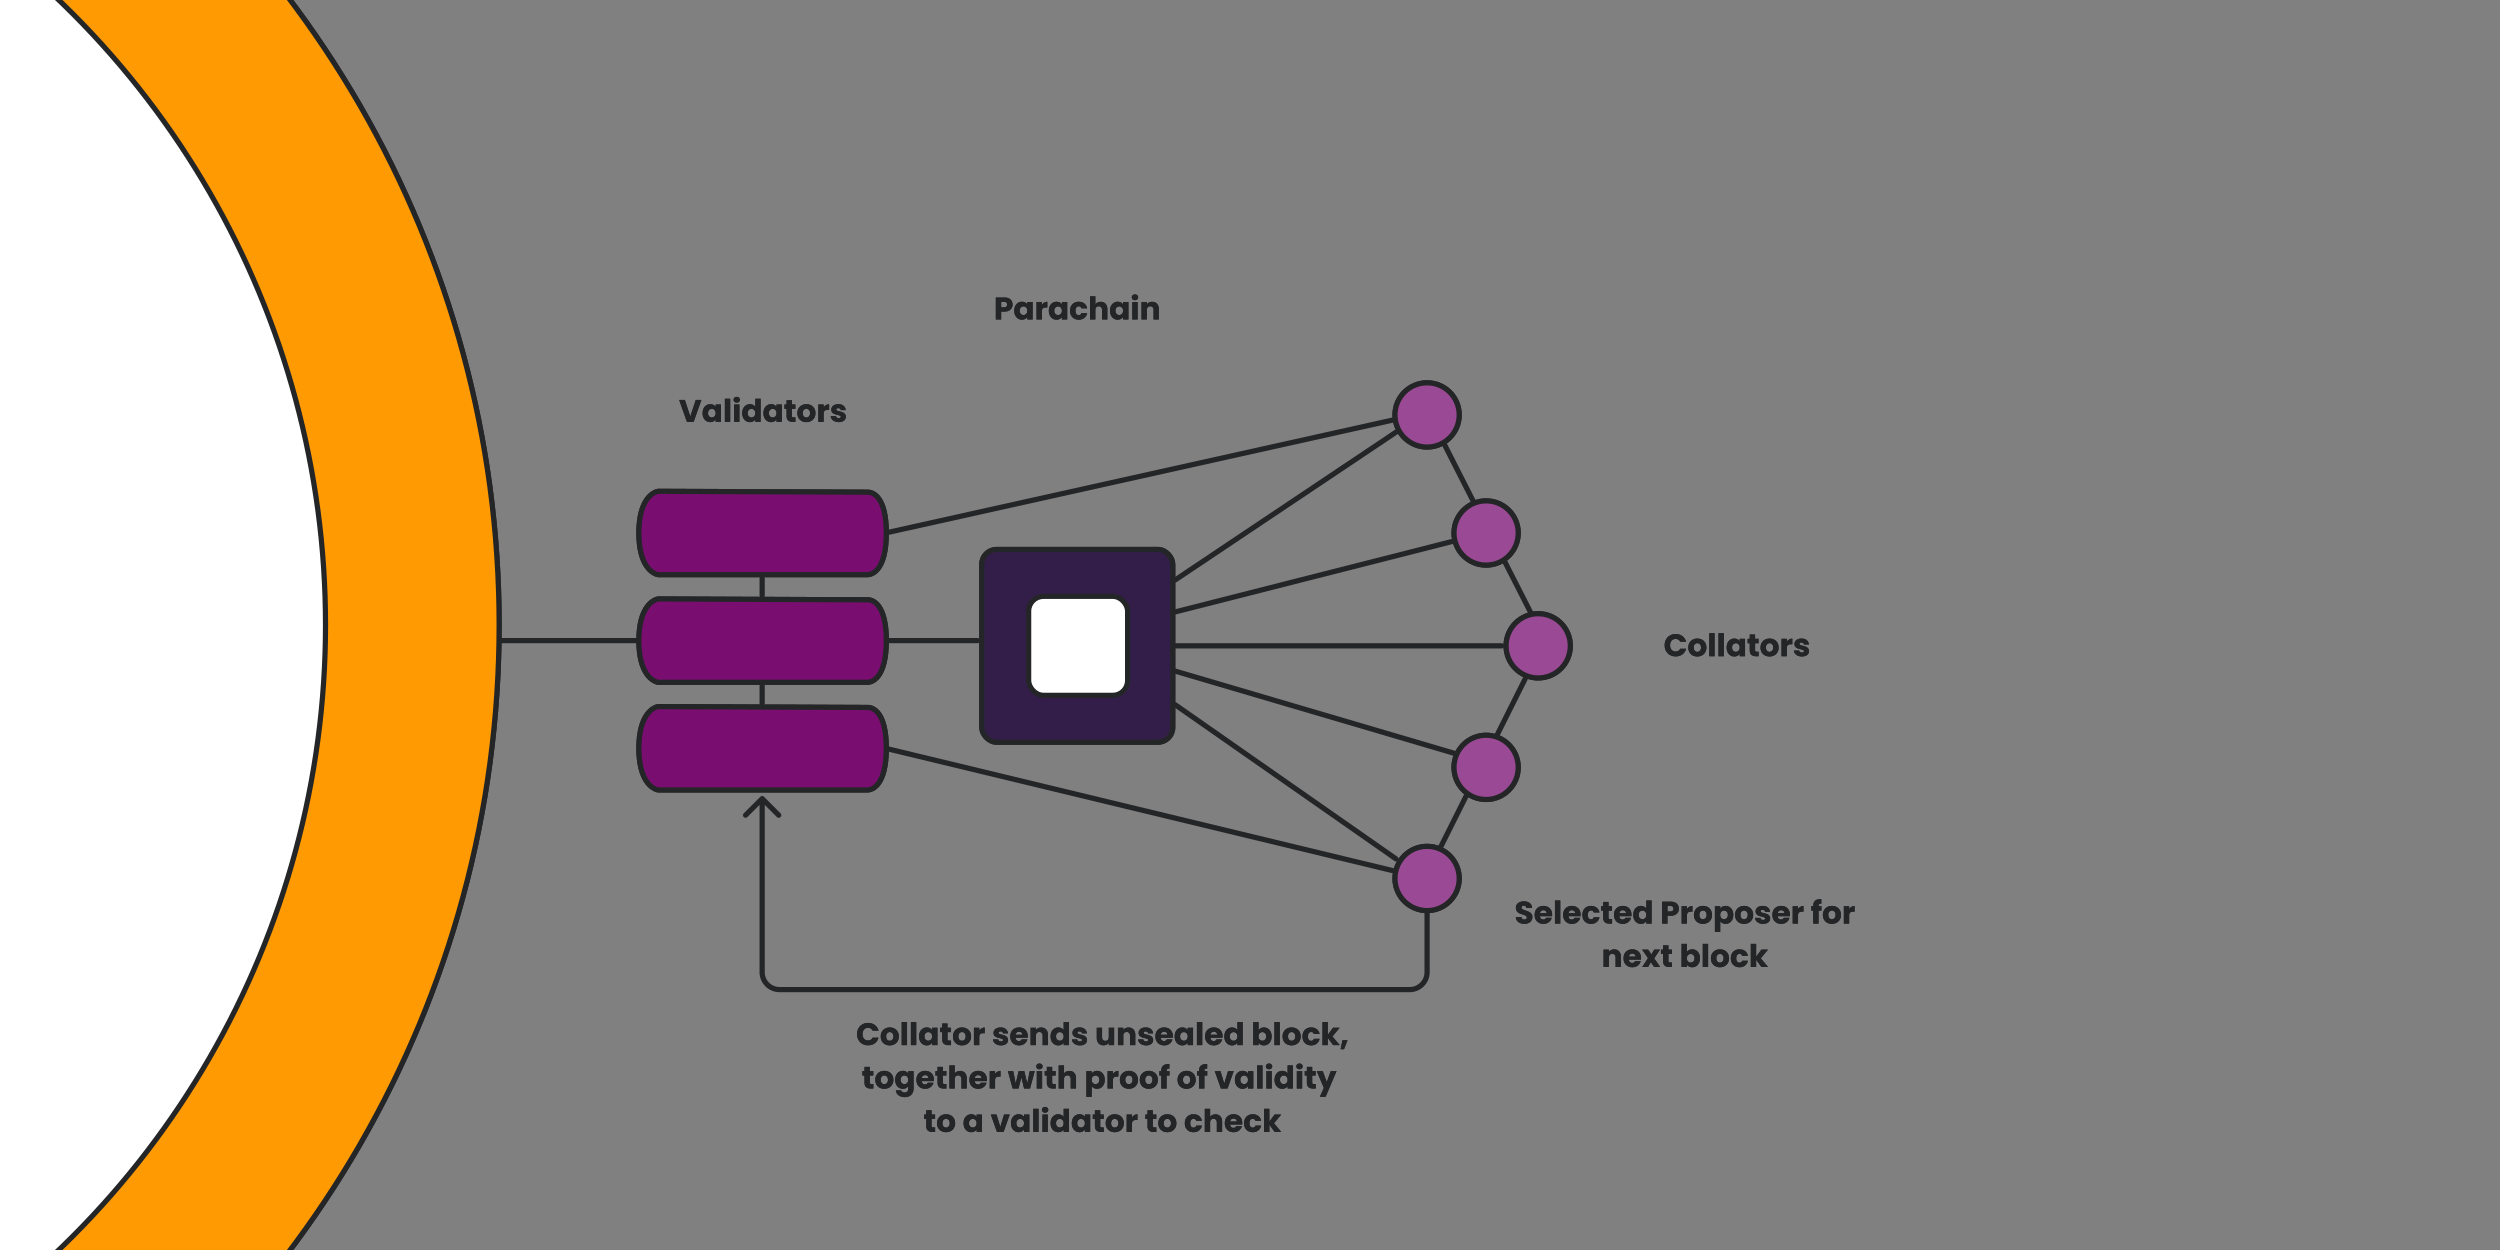 <svg xmlns="http://www.w3.org/2000/svg" width="1440" height="720" fill="none" xmlns:v="https://vecta.io/nano"><rect width="100%" height="100%" fill="#808080" stroke="none"/><style><![CDATA[.B{stroke:#242527}.C{stroke-width:3}.D{fill:#242527}.E{stroke-linecap:round}]]></style><g clip-path="url(#A)"><g class="B C E"><path d="M439 333v10m0 52v10"/></g><path d="M823.5 526a1.5 1.5 0 1 0-3 0h3zm-383.439-67.061c-.586-.585-1.536-.585-2.122 0l-9.546 9.546c-.585.586-.585 1.536 0 2.122s1.536.585 2.122 0l8.485-8.486 8.485 8.486c.586.585 1.536.585 2.122 0s.585-1.536 0-2.122l-9.546-9.546zM822 526h-1.5v34h1.5 1.5v-34H822zm-10 44v-1.5H449v1.5 1.5h363V570zm-373-10h1.5V460H439h-1.5v100h1.5zm10 10v-1.5c-4.694 0-8.5-3.806-8.5-8.5H439h-1.5c0 6.351 5.149 11.5 11.5 11.5V570zm373-10h-1.5c0 4.694-3.806 8.5-8.5 8.5v1.5 1.5c6.351 0 11.5-5.149 11.5-11.5H822z" class="D"/><g class="B C E"><path d="M284 369h84m309 3h188m-188-19.562L836 312m-161 74l163 48M677 334l127-85M677 406l127.122 88.74M510 307l292-65M510 431l292.227 70.491"/></g><g class="D"><use href="#B"/><use href="#C"/></g><g class="B C"><circle cx="-311" cy="360" r="598.5" fill="#ff9a02"/><circle cx="-311" cy="360" r="498.5" fill="#fff"/><path d="M512 369h51" class="E"/><rect x="565.5" y="316.5" width="110" height="111" rx="8.5" fill="#790e70"/><rect x="592.5" y="343.5" width="57" height="57" rx="8.5" fill="#fff"/><g fill="#9a4a94"><circle cx="822" cy="239" r="18.5"/><circle cx="856" cy="307" r="18.5"/><circle cx="886" cy="372" r="18.5"/><circle cx="856" cy="442" r="18.5"/><circle cx="822" cy="506" r="18.5"/></g><g class="E"><path d="M832 256l16.5 32.5M867 324l14.5 28.5m-3 38.5l-16 32m-18 35.5l-14.5 29"/></g></g><g class="D"><use href="#D"/><use href="#E"/><use href="#F"/></g><g fill="#331e49" class="B C"><use href="#G"/><path d="M498.8 345.497l-119.1-.494c-.466-.002-.93.025-1.374.166-2.392.76-10.326 4.722-10.326 23.831 0 19.165 7.981 23.094 10.347 23.838.431.135.88.162 1.332.162h119.367c.303 0 .604.016.905-.004 2.069-.139 10.549-2.046 10.549-23.996 0-21.166-7.885-23.337-10.303-23.505-.465-.032-.931.004-1.397.002zm0 62l-119.1-.494c-.466-.002-.93.025-1.374.166-2.392.76-10.326 4.722-10.326 23.831 0 19.165 7.981 23.094 10.347 23.838.431.135.88.162 1.332.162h119.367c.303 0 .604.016.905-.004 2.069-.139 10.549-2.046 10.549-23.996 0-21.166-7.885-23.337-10.303-23.505-.465-.032-.931.004-1.397.002z"/></g><g class="D"><use href="#B"/><use href="#C"/></g><g class="B C"><circle cx="-311" cy="360" r="598.5" fill="#ff9a02"/><circle cx="-311" cy="360" r="498.5" fill="#fff"/><rect x="565.5" y="316.5" width="110" height="111" rx="8.5" fill="#331e49"/><rect x="592.5" y="343.5" width="57" height="57" rx="8.5" fill="#fff"/><g fill="#9a4a94"><circle cx="822" cy="239" r="18.5"/><circle cx="856" cy="307" r="18.5"/><circle cx="886" cy="372" r="18.5"/><circle cx="856" cy="442" r="18.5"/><circle cx="822" cy="506" r="18.5"/></g></g><g class="D"><use href="#D"/><use href="#E"/><use href="#F"/></g><g fill="#790e70" class="B C"><use href="#G"/><path d="M498.8 345.497l-119.1-.494c-.466-.002-.93.025-1.374.166-2.392.76-10.326 4.722-10.326 23.831 0 19.165 7.981 23.094 10.347 23.838.431.135.88.162 1.332.162h119.367c.303 0 .604.016.905-.004 2.069-.139 10.549-2.046 10.549-23.996 0-21.166-7.885-23.337-10.303-23.505-.465-.032-.931.004-1.397.002zm0 62l-119.1-.494c-.466-.002-.93.025-1.374.166-2.392.76-10.326 4.722-10.326 23.831 0 19.165 7.981 23.094 10.347 23.838.431.135.88.162 1.332.162h119.367c.303 0 .604.016.905-.004 2.069-.139 10.549-2.046 10.549-23.996 0-21.166-7.885-23.337-10.303-23.505-.465-.032-.931.004-1.397.002z"/></g></g><defs><clipPath id="A"><path fill="#fff" d="M0 0h1440v720H0z"/></clipPath><path id="B" d="M878.058 532.126c-.924 0-1.752-.15-2.484-.45s-1.32-.744-1.764-1.332c-.432-.588-.66-1.296-.684-2.124h3.276c.048.468.21.828.486 1.08.276.24.636.36 1.08.36.456 0 .816-.102 1.08-.306.264-.216.396-.51.396-.882 0-.312-.108-.57-.324-.774-.204-.204-.462-.372-.774-.504-.3-.132-.732-.282-1.296-.45-.816-.252-1.482-.504-1.998-.756s-.96-.624-1.332-1.116-.558-1.134-.558-1.926c0-1.176.426-2.094 1.278-2.754.852-.672 1.962-1.008 3.33-1.008 1.392 0 2.514.336 3.366 1.008.852.66 1.308 1.584 1.368 2.772h-3.33c-.024-.408-.174-.726-.45-.954-.276-.24-.63-.36-1.062-.36-.372 0-.672.102-.9.306-.228.192-.342.474-.342.846 0 .408.192.726.576.954s.984.474 1.8.738c.816.276 1.476.54 1.98.792.516.252.96.618 1.332 1.098s.558 1.098.558 1.854c0 .72-.186 1.374-.558 1.962-.36.588-.888 1.056-1.584 1.404s-1.518.522-2.466.522zm15.97-5.31c0 .288-.018.588-.054.9h-6.966c.048.624.246 1.104.594 1.44.36.324.798.486 1.314.486.768 0 1.302-.324 1.602-.972h3.276c-.168.66-.474 1.254-.918 1.782-.432.528-.978.942-1.638 1.242s-1.398.45-2.214.45c-.984 0-1.86-.21-2.628-.63a4.48 4.48 0 0 1-1.8-1.8c-.432-.78-.648-1.692-.648-2.736s.21-1.956.63-2.736a4.48 4.48 0 0 1 1.8-1.8c.768-.42 1.65-.63 2.646-.63.972 0 1.836.204 2.592.612s1.344.99 1.764 1.746c.432.756.648 1.638.648 2.646zm-3.15-.81c0-.528-.18-.948-.54-1.26s-.81-.468-1.35-.468c-.516 0-.954.15-1.314.45-.348.3-.564.726-.648 1.278h3.852zm7.852-7.326V532h-3.078v-13.32h3.078zm11.699 8.136c0 .288-.018.588-.054.9h-6.966c.048.624.246 1.104.594 1.44.36.324.798.486 1.314.486.768 0 1.302-.324 1.602-.972h3.276c-.168.66-.474 1.254-.918 1.782-.432.528-.978.942-1.638 1.242s-1.398.45-2.214.45c-.984 0-1.86-.21-2.628-.63a4.48 4.48 0 0 1-1.8-1.8c-.432-.78-.648-1.692-.648-2.736s.21-1.956.63-2.736a4.48 4.48 0 0 1 1.8-1.8c.768-.42 1.65-.63 2.646-.63.972 0 1.836.204 2.592.612s1.344.99 1.764 1.746c.432.756.648 1.638.648 2.646zm-3.15-.81c0-.528-.18-.948-.54-1.26s-.81-.468-1.35-.468c-.516 0-.954.15-1.314.45-.348.3-.564.726-.648 1.278h3.852zm4.162.972c0-1.044.21-1.956.63-2.736.432-.78 1.026-1.38 1.782-1.8.768-.42 1.644-.63 2.628-.63 1.26 0 2.31.33 3.15.99.852.66 1.41 1.59 1.674 2.79h-3.276c-.276-.768-.81-1.152-1.602-1.152-.564 0-1.014.222-1.35.666-.336.432-.504 1.056-.504 1.872s.168 1.446.504 1.89a1.62 1.62 0 0 0 1.35.648c.792 0 1.326-.384 1.602-1.152h3.276c-.264 1.176-.822 2.1-1.674 2.772s-1.902 1.008-3.15 1.008c-.984 0-1.86-.21-2.628-.63-.756-.42-1.35-1.02-1.782-1.8-.42-.78-.63-1.692-.63-2.736zm17.108 2.412V532h-1.566c-1.116 0-1.986-.27-2.61-.81-.624-.552-.936-1.446-.936-2.682v-3.996h-1.224v-2.556h1.224v-2.448h3.078v2.448h2.016v2.556h-2.016v4.032c0 .3.072.516.216.648s.384.198.72.198h1.098zm11.182-2.574c0 .288-.018.588-.054.9h-6.966c.048.624.246 1.104.594 1.44.36.324.798.486 1.314.486.768 0 1.302-.324 1.602-.972h3.276c-.168.66-.474 1.254-.918 1.782-.432.528-.978.942-1.638 1.242s-1.398.45-2.214.45c-.984 0-1.86-.21-2.628-.63a4.48 4.48 0 0 1-1.8-1.8c-.432-.78-.648-1.692-.648-2.736s.21-1.956.63-2.736a4.48 4.48 0 0 1 1.8-1.8c.768-.42 1.65-.63 2.646-.63.972 0 1.836.204 2.592.612s1.344.99 1.764 1.746c.432.756.648 1.638.648 2.646zm-3.15-.81c0-.528-.18-.948-.54-1.26s-.81-.468-1.35-.468c-.516 0-.954.15-1.314.45-.348.3-.564.726-.648 1.278h3.852zm4.162.954c0-1.032.192-1.938.576-2.718.396-.78.93-1.38 1.602-1.8s1.422-.63 2.25-.63c.66 0 1.26.138 1.8.414.552.276.984.648 1.296 1.116v-4.662h3.078V532h-3.078v-1.44c-.288.48-.702.864-1.242 1.152-.528.288-1.146.432-1.854.432-.828 0-1.578-.21-2.25-.63-.672-.432-1.206-1.038-1.602-1.818-.384-.792-.576-1.704-.576-2.736zm7.524.018c0-.768-.216-1.374-.648-1.818-.42-.444-.936-.666-1.548-.666s-1.134.222-1.566.666c-.42.432-.63 1.032-.63 1.8s.21 1.38.63 1.836c.432.444.954.666 1.566.666s1.128-.222 1.548-.666c.432-.444.648-1.05.648-1.818zm18.75-3.546a4.12 4.12 0 0 1-.504 2.016c-.336.6-.852 1.086-1.548 1.458s-1.56.558-2.592.558h-1.908V532h-3.078v-12.636h4.986c1.008 0 1.86.174 2.556.522s1.218.828 1.566 1.44.522 1.314.522 2.106zm-4.878 1.584c.588 0 1.026-.138 1.314-.414s.432-.666.432-1.17-.144-.894-.432-1.17-.726-.414-1.314-.414h-1.674v3.168h1.674zm9.558-1.386c.36-.552.81-.984 1.35-1.296a3.43 3.43 0 0 1 1.8-.486v3.258h-.846c-.768 0-1.344.168-1.728.504-.384.324-.576.9-.576 1.728V532h-3.078v-10.044h3.078v1.674zm9.193 8.514c-.984 0-1.872-.21-2.664-.63a4.69 4.69 0 0 1-1.854-1.8c-.444-.78-.666-1.692-.666-2.736 0-1.032.228-1.938.684-2.718.456-.792 1.08-1.398 1.872-1.818s1.68-.63 2.664-.63 1.872.21 2.664.63 1.416 1.026 1.872 1.818c.456.78.684 1.686.684 2.718s-.234 1.944-.702 2.736a4.63 4.63 0 0 1-1.89 1.8c-.792.42-1.68.63-2.664.63zm0-2.664c.588 0 1.086-.216 1.494-.648.42-.432.63-1.05.63-1.854s-.204-1.422-.612-1.854a1.92 1.92 0 0 0-1.476-.648 1.94 1.94 0 0 0-1.494.648c-.396.42-.594 1.038-.594 1.854 0 .804.192 1.422.576 1.854a1.92 1.92 0 0 0 1.476.648zm9.967-6.102c.3-.468.714-.846 1.242-1.134s1.146-.432 1.854-.432c.828 0 1.578.21 2.25.63s1.2 1.02 1.584 1.8c.396.78.594 1.686.594 2.718s-.198 1.944-.594 2.736c-.384.78-.912 1.386-1.584 1.818-.672.42-1.422.63-2.25.63-.696 0-1.314-.144-1.854-.432a3.4 3.4 0 0 1-1.242-1.116v6.192h-3.078v-14.832h3.078v1.422zm4.392 3.582c0-.768-.216-1.368-.648-1.8-.42-.444-.942-.666-1.566-.666-.612 0-1.134.222-1.566.666-.42.444-.63 1.05-.63 1.818s.21 1.374.63 1.818c.432.444.954.666 1.566.666s1.134-.222 1.566-.666c.432-.456.648-1.068.648-1.836zm9.321 5.184c-.99 0-1.87-.21-2.67-.63-.78-.42-1.39-1.02-1.85-1.8-.444-.78-.666-1.692-.666-2.736 0-1.032.228-1.938.686-2.718.45-.792 1.08-1.398 1.87-1.818s1.68-.63 2.66-.63c.99 0 1.88.21 2.67.63s1.41 1.026 1.87 1.818c.46.78.68 1.686.68 2.718s-.23 1.944-.7 2.736c-.45.78-1.08 1.38-1.89 1.8-.79.42-1.68.63-2.66.63zm0-2.664c.59 0 1.08-.216 1.49-.648.42-.432.63-1.05.63-1.854s-.2-1.422-.61-1.854a1.93 1.93 0 0 0-1.48-.648c-.6 0-1.09.216-1.49.648-.4.42-.59 1.038-.59 1.854 0 .804.19 1.422.57 1.854a1.93 1.93 0 0 0 1.48.648zm10.97 2.664c-.87 0-1.65-.15-2.34-.45-.68-.3-1.22-.708-1.62-1.224-.39-.528-.62-1.116-.66-1.764h3.04c.03.348.2.63.48.846.29.216.65.324 1.07.324.38 0 .67-.072.88-.216.21-.156.32-.354.32-.594 0-.288-.15-.498-.45-.63-.3-.144-.78-.3-1.46-.468-.72-.168-1.32-.342-1.8-.522a3.24 3.24 0 0 1-1.24-.882c-.35-.408-.52-.954-.52-1.638a2.78 2.78 0 0 1 .47-1.566c.32-.48.79-.858 1.4-1.134.63-.276 1.36-.414 2.22-.414 1.26 0 2.25.312 2.97.936.73.624 1.15 1.452 1.26 2.484h-2.85a1.2 1.2 0 0 0-.47-.828c-.25-.204-.58-.306-1-.306-.36 0-.64.072-.83.216-.19.132-.29.318-.29.558 0 .288.15.504.45.648.31.144.79.288 1.44.432.74.192 1.35.384 1.82.576.47.18.87.48 1.22.9.36.408.55.96.56 1.656 0 .588-.17 1.116-.5 1.584-.33.456-.8.816-1.43 1.08-.61.264-1.32.396-2.14.396zm15.42-5.328c0 .288-.02.588-.05.9h-6.97c.05.624.25 1.104.6 1.44.36.324.79.486 1.31.486.77 0 1.3-.324 1.6-.972h3.28c-.17.66-.48 1.254-.92 1.782-.43.528-.98.942-1.64 1.242s-1.4.45-2.21.45c-.99 0-1.86-.21-2.63-.63s-1.37-1.02-1.8-1.8-.65-1.692-.65-2.736.21-1.956.63-2.736c.43-.78 1.03-1.38 1.8-1.8s1.65-.63 2.65-.63c.97 0 1.83.204 2.59.612a4.3 4.3 0 0 1 1.76 1.746c.44.756.65 1.638.65 2.646zm-3.15-.81c0-.528-.18-.948-.54-1.26s-.81-.468-1.35-.468c-.51 0-.95.15-1.31.45-.35.3-.57.726-.65 1.278h3.85zm7.85-2.376c.36-.552.81-.984 1.35-1.296a3.43 3.43 0 0 1 1.8-.486v3.258h-.84c-.77 0-1.35.168-1.73.504-.38.324-.58.9-.58 1.728V532h-3.07v-10.044h3.07v1.674zm13.48.882h-1.66V532h-3.07v-7.488h-1.12v-2.556h1.12v-.288c0-1.236.35-2.172 1.06-2.808.71-.648 1.74-.972 3.11-.972l.51.018v2.61c-.59-.036-1.01.048-1.25.252s-.36.57-.36 1.098v.09h1.66v2.556zm6.02 7.632c-.99 0-1.87-.21-2.67-.63-.78-.42-1.39-1.02-1.85-1.8-.44-.78-.67-1.692-.67-2.736 0-1.032.23-1.938.69-2.718.45-.792 1.08-1.398 1.87-1.818s1.68-.63 2.66-.63c.99 0 1.88.21 2.67.63s1.41 1.026 1.87 1.818c.46.78.68 1.686.68 2.718s-.23 1.944-.7 2.736c-.45.78-1.08 1.38-1.89 1.8-.79.42-1.68.63-2.66.63zm0-2.664c.59 0 1.08-.216 1.49-.648.42-.432.63-1.05.63-1.854s-.2-1.422-.61-1.854a1.93 1.93 0 0 0-1.48-.648c-.6 0-1.09.216-1.49.648-.4.42-.59 1.038-.59 1.854 0 .804.19 1.422.57 1.854a1.93 1.93 0 0 0 1.48.648zm9.96-5.85c.36-.552.81-.984 1.35-1.296a3.43 3.43 0 0 1 1.8-.486v3.258h-.84c-.77 0-1.35.168-1.73.504-.38.324-.58.9-.58 1.728V532h-3.07v-10.044h3.07v1.674zm-135.355 23.218c1.176 0 2.112.384 2.808 1.152.708.756 1.062 1.8 1.062 3.132V557h-3.06v-5.454c0-.672-.174-1.194-.522-1.566s-.816-.558-1.404-.558-1.056.186-1.404.558-.522.894-.522 1.566V557h-3.078v-10.044h3.078v1.332c.312-.444.732-.792 1.26-1.044.528-.264 1.122-.396 1.782-.396zm15.477 4.968c0 .288-.018.588-.054.9h-6.966c.048.624.246 1.104.594 1.44.36.324.798.486 1.314.486.768 0 1.302-.324 1.602-.972h3.276c-.168.66-.474 1.254-.918 1.782-.432.528-.978.942-1.638 1.242s-1.398.45-2.214.45c-.984 0-1.86-.21-2.628-.63a4.48 4.48 0 0 1-1.8-1.8c-.432-.78-.648-1.692-.648-2.736s.21-1.956.63-2.736a4.48 4.48 0 0 1 1.8-1.8c.768-.42 1.65-.63 2.646-.63.972 0 1.836.204 2.592.612s1.344.99 1.764 1.746c.432.756.648 1.638.648 2.646zm-3.15-.81c0-.528-.18-.948-.54-1.26s-.81-.468-1.35-.468c-.516 0-.954.15-1.314.45-.348.3-.564.726-.648 1.278h3.852zM952.806 557l-1.926-2.79-1.62 2.79h-3.33l3.312-5.13-3.402-4.914h3.456l1.926 2.772 1.62-2.772h3.33l-3.366 5.058 3.456 4.986h-3.456zm10.24-2.61V557h-1.566c-1.116 0-1.986-.27-2.61-.81-.624-.552-.936-1.446-.936-2.682v-3.996h-1.224v-2.556h1.224v-2.448h3.078v2.448h2.016v2.556h-2.016v4.032c0 .3.072.516.216.648s.384.198.72.198h1.098zm8.607-6.012c.288-.468.702-.846 1.242-1.134s1.158-.432 1.854-.432c.828 0 1.578.21 2.25.63s1.2 1.02 1.584 1.8c.396.78.594 1.686.594 2.718s-.198 1.944-.594 2.736c-.384.78-.912 1.386-1.584 1.818-.672.42-1.422.63-2.25.63-.708 0-1.326-.138-1.854-.414-.528-.288-.942-.666-1.242-1.134V557h-3.078v-13.32h3.078v4.698zm4.392 3.582c0-.768-.216-1.368-.648-1.8-.42-.444-.942-.666-1.566-.666-.612 0-1.134.222-1.566.666-.42.444-.63 1.05-.63 1.818s.21 1.374.63 1.818c.432.444.954.666 1.566.666s1.134-.222 1.566-.666c.432-.456.648-1.068.648-1.836zm7.825-8.28V557h-3.078v-13.32h3.078zm6.802 13.464c-.984 0-1.872-.21-2.664-.63a4.69 4.69 0 0 1-1.854-1.8c-.444-.78-.666-1.692-.666-2.736 0-1.032.228-1.938.684-2.718.456-.792 1.08-1.398 1.872-1.818s1.68-.63 2.664-.63 1.872.21 2.664.63 1.416 1.026 1.872 1.818c.456.78.684 1.686.684 2.718s-.234 1.944-.702 2.736a4.63 4.63 0 0 1-1.89 1.8c-.792.42-1.68.63-2.664.63zm0-2.664c.588 0 1.086-.216 1.494-.648.42-.432.63-1.05.63-1.854s-.204-1.422-.612-1.854a1.92 1.92 0 0 0-1.476-.648 1.94 1.94 0 0 0-1.494.648c-.396.42-.594 1.038-.594 1.854 0 .804.192 1.422.576 1.854a1.92 1.92 0 0 0 1.476.648zm6.277-2.502c0-1.044.21-1.956.63-2.736.432-.78 1.026-1.38 1.782-1.8.769-.42 1.649-.63 2.629-.63 1.26 0 2.31.33 3.15.99.85.66 1.41 1.59 1.67 2.79h-3.27c-.28-.768-.81-1.152-1.6-1.152a1.59 1.59 0 0 0-1.35.666c-.34.432-.51 1.056-.51 1.872s.17 1.446.51 1.89c.33.432.78.648 1.35.648.79 0 1.32-.384 1.6-1.152h3.27c-.26 1.176-.82 2.1-1.67 2.772s-1.9 1.008-3.15 1.008c-.98 0-1.86-.21-2.629-.63-.756-.42-1.35-1.02-1.782-1.8-.42-.78-.63-1.692-.63-2.736zM1014.6 557l-3.06-4.212V557h-3.08v-13.32h3.08v7.362l3.04-4.086h3.8l-4.18 5.04 4.21 5.004h-3.81z"/><path id="C" d="M493.677 595.664c0-1.248.27-2.358.81-3.33.54-.984 1.29-1.746 2.25-2.286.972-.552 2.07-.828 3.294-.828 1.5 0 2.784.396 3.852 1.188s1.782 1.872 2.142 3.24h-3.384c-.252-.528-.612-.93-1.08-1.206-.456-.276-.978-.414-1.566-.414-.948 0-1.716.33-2.304.99s-.882 1.542-.882 2.646.294 1.986.882 2.646 1.356.99 2.304.99c.588 0 1.11-.138 1.566-.414.468-.276.828-.678 1.08-1.206h3.384c-.36 1.368-1.074 2.448-2.142 3.24-1.068.78-2.352 1.17-3.852 1.17-1.224 0-2.322-.27-3.294-.81-.96-.552-1.71-1.314-2.25-2.286s-.81-2.082-.81-3.33zm18.805 6.48c-.984 0-1.872-.21-2.664-.63a4.69 4.69 0 0 1-1.854-1.8c-.444-.78-.666-1.692-.666-2.736 0-1.032.228-1.938.684-2.718.456-.792 1.08-1.398 1.872-1.818s1.68-.63 2.664-.63 1.872.21 2.664.63 1.416 1.026 1.872 1.818c.456.78.684 1.686.684 2.718s-.234 1.944-.702 2.736a4.63 4.63 0 0 1-1.89 1.8c-.792.42-1.68.63-2.664.63zm0-2.664c.588 0 1.086-.216 1.494-.648.42-.432.63-1.05.63-1.854s-.204-1.422-.612-1.854a1.92 1.92 0 0 0-1.476-.648 1.94 1.94 0 0 0-1.494.648c-.396.42-.594 1.038-.594 1.854 0 .804.192 1.422.576 1.854a1.92 1.92 0 0 0 1.476.648zm9.967-10.8V602h-3.078v-13.32h3.078zm5.308 0V602h-3.078v-13.32h3.078zm1.619 8.28c0-1.032.192-1.938.576-2.718.396-.78.93-1.38 1.602-1.8s1.422-.63 2.25-.63c.708 0 1.326.144 1.854.432.54.288.954.666 1.242 1.134v-1.422h3.078V602H536.9v-1.422c-.3.468-.72.846-1.26 1.134-.528.288-1.146.432-1.854.432-.816 0-1.56-.21-2.232-.63-.672-.432-1.206-1.038-1.602-1.818-.384-.792-.576-1.704-.576-2.736zm7.524.018c0-.768-.216-1.374-.648-1.818-.42-.444-.936-.666-1.548-.666s-1.134.222-1.566.666c-.42.432-.63 1.032-.63 1.8s.21 1.38.63 1.836c.432.444.954.666 1.566.666s1.128-.222 1.548-.666c.432-.444.648-1.05.648-1.818zm10.903 2.412V602h-1.566c-1.116 0-1.986-.27-2.61-.81-.624-.552-.936-1.446-.936-2.682v-3.996h-1.224v-2.556h1.224v-2.448h3.078v2.448h2.016v2.556h-2.016v4.032c0 .3.072.516.216.648s.384.198.72.198h1.098zm6.286 2.754c-.984 0-1.872-.21-2.664-.63a4.69 4.69 0 0 1-1.854-1.8c-.444-.78-.666-1.692-.666-2.736 0-1.032.228-1.938.684-2.718.456-.792 1.08-1.398 1.872-1.818s1.68-.63 2.664-.63 1.872.21 2.664.63 1.416 1.026 1.872 1.818c.456.78.684 1.686.684 2.718s-.234 1.944-.702 2.736a4.63 4.63 0 0 1-1.89 1.8c-.792.42-1.68.63-2.664.63zm0-2.664c.588 0 1.086-.216 1.494-.648.42-.432.63-1.05.63-1.854s-.204-1.422-.612-1.854a1.92 1.92 0 0 0-1.476-.648 1.94 1.94 0 0 0-1.494.648c-.396.42-.594 1.038-.594 1.854 0 .804.192 1.422.576 1.854a1.92 1.92 0 0 0 1.476.648zm9.967-5.85c.36-.552.81-.984 1.35-1.296a3.43 3.43 0 0 1 1.8-.486v3.258h-.846c-.768 0-1.344.168-1.728.504-.384.324-.576.9-.576 1.728V602h-3.078v-10.044h3.078v1.674zm12.522 8.514c-.876 0-1.656-.15-2.34-.45s-1.224-.708-1.62-1.224a3.29 3.29 0 0 1-.666-1.764h3.042a1.17 1.17 0 0 0 .486.846c.288.216.642.324 1.062.324.384 0 .678-.072.882-.216.216-.156.324-.354.324-.594 0-.288-.15-.498-.45-.63-.3-.144-.786-.3-1.458-.468-.72-.168-1.32-.342-1.8-.522a3.23 3.23 0 0 1-1.242-.882c-.348-.408-.522-.954-.522-1.638a2.76 2.76 0 0 1 .468-1.566c.324-.48.792-.858 1.404-1.134.624-.276 1.362-.414 2.214-.414 1.26 0 2.25.312 2.97.936.732.624 1.152 1.452 1.26 2.484h-2.844c-.048-.348-.204-.624-.468-.828-.252-.204-.588-.306-1.008-.306-.36 0-.636.072-.828.216-.192.132-.288.318-.288.558 0 .288.15.504.45.648.312.144.792.288 1.44.432.744.192 1.35.384 1.818.576.468.18.876.48 1.224.9.36.408.546.96.558 1.656a2.65 2.65 0 0 1-.504 1.584c-.324.456-.798.816-1.422 1.08-.612.264-1.326.396-2.142.396zm15.419-5.328c0 .288-.018.588-.054.9h-6.966c.048.624.246 1.104.594 1.44.36.324.798.486 1.314.486.768 0 1.302-.324 1.602-.972h3.276c-.168.66-.474 1.254-.918 1.782-.432.528-.978.942-1.638 1.242s-1.398.45-2.214.45c-.984 0-1.86-.21-2.628-.63a4.48 4.48 0 0 1-1.8-1.8c-.432-.78-.648-1.692-.648-2.736s.21-1.956.63-2.736a4.48 4.48 0 0 1 1.8-1.8c.768-.42 1.65-.63 2.646-.63.972 0 1.836.204 2.592.612s1.344.99 1.764 1.746c.432.756.648 1.638.648 2.646zm-3.15-.81c0-.528-.18-.948-.54-1.26s-.81-.468-1.35-.468c-.516 0-.954.15-1.314.45-.348.3-.564.726-.648 1.278h3.852zm10.894-4.158c1.176 0 2.112.384 2.808 1.152.708.756 1.062 1.8 1.062 3.132V602h-3.06v-5.454c0-.672-.174-1.194-.522-1.566s-.816-.558-1.404-.558-1.056.186-1.404.558-.522.894-.522 1.566V602h-3.078v-10.044h3.078v1.332c.312-.444.732-.792 1.26-1.044.528-.264 1.122-.396 1.782-.396zm5.397 5.112c0-1.032.192-1.938.576-2.718.396-.78.93-1.38 1.602-1.8s1.422-.63 2.25-.63c.66 0 1.26.138 1.8.414.552.276.984.648 1.296 1.116v-4.662h3.078V602h-3.078v-1.44c-.288.48-.702.864-1.242 1.152-.528.288-1.146.432-1.854.432-.828 0-1.578-.21-2.25-.63-.672-.432-1.206-1.038-1.602-1.818-.384-.792-.576-1.704-.576-2.736zm7.524.018c0-.768-.216-1.374-.648-1.818-.42-.444-.936-.666-1.548-.666s-1.134.222-1.566.666c-.42.432-.63 1.032-.63 1.8s.21 1.38.63 1.836c.432.444.954.666 1.566.666s1.128-.222 1.548-.666c.432-.444.648-1.05.648-1.818zm9.391 5.166c-.876 0-1.656-.15-2.34-.45s-1.224-.708-1.62-1.224a3.29 3.29 0 0 1-.666-1.764h3.042a1.17 1.17 0 0 0 .486.846c.288.216.642.324 1.062.324.384 0 .678-.072.882-.216.216-.156.324-.354.324-.594 0-.288-.15-.498-.45-.63-.3-.144-.786-.3-1.458-.468-.72-.168-1.32-.342-1.8-.522a3.23 3.23 0 0 1-1.242-.882c-.348-.408-.522-.954-.522-1.638a2.76 2.76 0 0 1 .468-1.566c.324-.48.792-.858 1.404-1.134.624-.276 1.362-.414 2.214-.414 1.26 0 2.25.312 2.97.936.732.624 1.152 1.452 1.26 2.484h-2.844c-.048-.348-.204-.624-.468-.828-.252-.204-.588-.306-1.008-.306-.36 0-.636.072-.828.216-.192.132-.288.318-.288.558 0 .288.15.504.45.648.312.144.792.288 1.44.432.744.192 1.35.384 1.818.576.468.18.876.48 1.224.9.36.408.546.96.558 1.656a2.65 2.65 0 0 1-.504 1.584c-.324.456-.798.816-1.422 1.08-.612.264-1.326.396-2.142.396zm19.683-10.188V602h-3.078v-1.368c-.312.444-.738.804-1.278 1.08-.528.264-1.116.396-1.764.396-.768 0-1.446-.168-2.034-.504-.588-.348-1.044-.846-1.368-1.494s-.486-1.41-.486-2.286v-5.868h3.06v5.454c0 .672.174 1.194.522 1.566s.816.558 1.404.558c.6 0 1.074-.186 1.422-.558s.522-.894.522-1.566v-5.454h3.078zm8.331-.108c1.176 0 2.112.384 2.808 1.152.708.756 1.062 1.8 1.062 3.132V602h-3.06v-5.454c0-.672-.174-1.194-.522-1.566s-.816-.558-1.404-.558-1.056.186-1.404.558-.522.894-.522 1.566V602h-3.078v-10.044h3.078v1.332c.312-.444.732-.792 1.26-1.044.528-.264 1.122-.396 1.782-.396zm10.095 10.296c-.876 0-1.656-.15-2.34-.45s-1.224-.708-1.62-1.224a3.29 3.29 0 0 1-.666-1.764h3.042a1.17 1.17 0 0 0 .486.846c.288.216.642.324 1.062.324.384 0 .678-.072.882-.216.216-.156.324-.354.324-.594 0-.288-.15-.498-.45-.63-.3-.144-.786-.3-1.458-.468-.72-.168-1.32-.342-1.8-.522a3.23 3.23 0 0 1-1.242-.882c-.348-.408-.522-.954-.522-1.638a2.76 2.76 0 0 1 .468-1.566c.324-.48.792-.858 1.404-1.134.624-.276 1.362-.414 2.214-.414 1.26 0 2.25.312 2.97.936.732.624 1.152 1.452 1.26 2.484h-2.844c-.048-.348-.204-.624-.468-.828-.252-.204-.588-.306-1.008-.306-.36 0-.636.072-.828.216-.192.132-.288.318-.288.558 0 .288.15.504.45.648.312.144.792.288 1.44.432.744.192 1.35.384 1.818.576.468.18.876.48 1.224.9.36.408.546.96.558 1.656a2.65 2.65 0 0 1-.504 1.584c-.324.456-.798.816-1.422 1.08-.612.264-1.326.396-2.142.396zm15.419-5.328c0 .288-.018.588-.054.9h-6.966c.048.624.246 1.104.594 1.44.36.324.798.486 1.314.486.768 0 1.302-.324 1.602-.972h3.276c-.168.66-.474 1.254-.918 1.782-.432.528-.978.942-1.638 1.242s-1.398.45-2.214.45c-.984 0-1.86-.21-2.628-.63a4.48 4.48 0 0 1-1.8-1.8c-.432-.78-.648-1.692-.648-2.736s.21-1.956.63-2.736a4.48 4.48 0 0 1 1.8-1.8c.768-.42 1.65-.63 2.646-.63.972 0 1.836.204 2.592.612s1.344.99 1.764 1.746c.432.756.648 1.638.648 2.646zm-3.15-.81c0-.528-.18-.948-.54-1.26s-.81-.468-1.35-.468c-.516 0-.954.15-1.314.45-.348.3-.564.726-.648 1.278h3.852zm4.162.954c0-1.032.192-1.938.576-2.718.396-.78.93-1.38 1.602-1.8s1.422-.63 2.25-.63c.708 0 1.326.144 1.854.432.54.288.954.666 1.242 1.134v-1.422h3.078V602h-3.078v-1.422c-.3.468-.72.846-1.26 1.134-.528.288-1.146.432-1.854.432-.816 0-1.56-.21-2.232-.63-.672-.432-1.206-1.038-1.602-1.818-.384-.792-.576-1.704-.576-2.736zm7.524.018c0-.768-.216-1.374-.648-1.818-.42-.444-.936-.666-1.548-.666s-1.134.222-1.566.666c-.42.432-.63 1.032-.63 1.8s.21 1.38.63 1.836c.432.444.954.666 1.566.666s1.128-.222 1.548-.666c.432-.444.648-1.05.648-1.818zm8.383-8.298V602h-3.078v-13.32h3.078zm11.698 8.136c0 .288-.018.588-.054.9h-6.966c.048.624.246 1.104.594 1.44.36.324.798.486 1.314.486.768 0 1.302-.324 1.602-.972h3.276c-.168.66-.474 1.254-.918 1.782-.432.528-.978.942-1.638 1.242s-1.398.45-2.214.45c-.984 0-1.86-.21-2.628-.63a4.48 4.48 0 0 1-1.8-1.8c-.432-.78-.648-1.692-.648-2.736s.21-1.956.63-2.736a4.48 4.48 0 0 1 1.8-1.8c.768-.42 1.65-.63 2.646-.63.972 0 1.836.204 2.592.612s1.344.99 1.764 1.746c.432.756.648 1.638.648 2.646zm-3.15-.81c0-.528-.18-.948-.54-1.26s-.81-.468-1.35-.468c-.516 0-.954.15-1.314.45-.348.3-.564.726-.648 1.278h3.852zm4.162.954c0-1.032.192-1.938.576-2.718.396-.78.93-1.38 1.602-1.8s1.422-.63 2.25-.63c.66 0 1.26.138 1.8.414.552.276.984.648 1.296 1.116v-4.662h3.078V602h-3.078v-1.44c-.288.48-.702.864-1.242 1.152-.528.288-1.146.432-1.854.432-.828 0-1.578-.21-2.25-.63-.672-.432-1.206-1.038-1.602-1.818-.384-.792-.576-1.704-.576-2.736zm7.524.018c0-.768-.216-1.374-.648-1.818-.42-.444-.936-.666-1.548-.666s-1.134.222-1.566.666c-.42.432-.63 1.032-.63 1.8s.21 1.38.63 1.836c.432.444.954.666 1.566.666s1.128-.222 1.548-.666c.432-.444.648-1.05.648-1.818zm12.197-3.6c.288-.468.702-.846 1.242-1.134s1.158-.432 1.854-.432c.828 0 1.578.21 2.25.63s1.2 1.02 1.584 1.8c.396.78.594 1.686.594 2.718s-.198 1.944-.594 2.736c-.384.78-.912 1.386-1.584 1.818-.672.42-1.422.63-2.25.63-.708 0-1.326-.138-1.854-.414-.528-.288-.942-.666-1.242-1.134V602h-3.078v-13.32h3.078v4.698zm4.392 3.582c0-.768-.216-1.368-.648-1.8-.42-.444-.942-.666-1.566-.666-.612 0-1.134.222-1.566.666-.42.444-.63 1.05-.63 1.818s.21 1.374.63 1.818c.432.444.954.666 1.566.666s1.134-.222 1.566-.666c.432-.456.648-1.068.648-1.836zm7.825-8.28V602h-3.078v-13.32h3.078zm6.803 13.464c-.984 0-1.872-.21-2.664-.63a4.69 4.69 0 0 1-1.854-1.8c-.444-.78-.666-1.692-.666-2.736 0-1.032.228-1.938.684-2.718.456-.792 1.08-1.398 1.872-1.818s1.68-.63 2.664-.63 1.872.21 2.664.63 1.416 1.026 1.872 1.818c.456.78.684 1.686.684 2.718s-.234 1.944-.702 2.736a4.63 4.63 0 0 1-1.89 1.8c-.792.42-1.68.63-2.664.63zm0-2.664c.588 0 1.086-.216 1.494-.648.42-.432.63-1.05.63-1.854s-.204-1.422-.612-1.854a1.92 1.92 0 0 0-1.476-.648 1.94 1.94 0 0 0-1.494.648c-.396.42-.594 1.038-.594 1.854 0 .804.192 1.422.576 1.854a1.92 1.92 0 0 0 1.476.648zm6.277-2.502c0-1.044.21-1.956.63-2.736.432-.78 1.026-1.38 1.782-1.8.768-.42 1.644-.63 2.628-.63 1.26 0 2.31.33 3.15.99.852.66 1.41 1.59 1.674 2.79h-3.276c-.276-.768-.81-1.152-1.602-1.152-.564 0-1.014.222-1.35.666-.336.432-.504 1.056-.504 1.872s.168 1.446.504 1.89a1.62 1.62 0 0 0 1.35.648c.792 0 1.326-.384 1.602-1.152h3.276c-.264 1.176-.822 2.1-1.674 2.772s-1.902 1.008-3.15 1.008c-.984 0-1.86-.21-2.628-.63-.756-.42-1.35-1.02-1.782-1.8-.42-.78-.63-1.692-.63-2.736zM767.876 602l-3.06-4.212V602h-3.078v-13.32h3.078v7.362l3.042-4.086h3.798l-4.176 5.04 4.212 5.004h-3.816zm8.301-2.844l-1.998 5.166h-1.962l1.044-5.166h2.916zM503.058 624.39V627h-1.566c-1.116 0-1.986-.27-2.61-.81-.624-.552-.936-1.446-.936-2.682v-3.996h-1.224v-2.556h1.224v-2.448h3.078v2.448h2.016v2.556h-2.016v4.032c0 .3.072.516.216.648s.384.198.72.198h1.098zm6.286 2.754c-.984 0-1.872-.21-2.664-.63a4.69 4.69 0 0 1-1.854-1.8c-.444-.78-.666-1.692-.666-2.736 0-1.032.228-1.938.684-2.718.456-.792 1.08-1.398 1.872-1.818s1.68-.63 2.664-.63 1.872.21 2.664.63 1.416 1.026 1.872 1.818c.456.78.684 1.686.684 2.718s-.234 1.944-.702 2.736a4.63 4.63 0 0 1-1.89 1.8c-.792.42-1.68.63-2.664.63zm0-2.664c.588 0 1.086-.216 1.494-.648.42-.432.63-1.05.63-1.854s-.204-1.422-.612-1.854a1.92 1.92 0 0 0-1.476-.648 1.94 1.94 0 0 0-1.494.648c-.396.42-.594 1.038-.594 1.854 0 .804.192 1.422.576 1.854a1.92 1.92 0 0 0 1.476.648zm10.705-7.668c.708 0 1.326.144 1.854.432.54.288.954.666 1.242 1.134v-1.422h3.078v10.026c0 .924-.186 1.758-.558 2.502-.36.756-.918 1.356-1.674 1.8-.744.444-1.674.666-2.79.666-1.488 0-2.694-.354-3.618-1.062-.924-.696-1.452-1.644-1.584-2.844h3.042c.096.384.324.684.684.9.36.228.804.342 1.332.342.636 0 1.14-.186 1.512-.558.384-.36.576-.942.576-1.746v-1.422c-.3.468-.714.852-1.242 1.152-.528.288-1.146.432-1.854.432-.828 0-1.578-.21-2.25-.63-.672-.432-1.206-1.038-1.602-1.818-.384-.792-.576-1.704-.576-2.736s.192-1.938.576-2.718c.396-.78.93-1.38 1.602-1.8s1.422-.63 2.25-.63zm3.096 5.166c0-.768-.216-1.374-.648-1.818-.42-.444-.936-.666-1.548-.666s-1.134.222-1.566.666c-.42.432-.63 1.032-.63 1.8s.21 1.38.63 1.836c.432.444.954.666 1.566.666s1.128-.222 1.548-.666c.432-.444.648-1.05.648-1.818zm14.773-.162c0 .288-.018.588-.054.9h-6.966c.048.624.246 1.104.594 1.44.36.324.798.486 1.314.486.768 0 1.302-.324 1.602-.972h3.276c-.168.66-.474 1.254-.918 1.782-.432.528-.978.942-1.638 1.242s-1.398.45-2.214.45c-.984 0-1.86-.21-2.628-.63a4.48 4.48 0 0 1-1.8-1.8c-.432-.78-.648-1.692-.648-2.736s.21-1.956.63-2.736a4.48 4.48 0 0 1 1.8-1.8c.768-.42 1.65-.63 2.646-.63.972 0 1.836.204 2.592.612s1.344.99 1.764 1.746c.432.756.648 1.638.648 2.646zm-3.15-.81c0-.528-.18-.948-.54-1.26s-.81-.468-1.35-.468c-.516 0-.954.15-1.314.45-.348.3-.564.726-.648 1.278h3.852zm10.372 3.384V627h-1.566c-1.116 0-1.986-.27-2.61-.81-.624-.552-.936-1.446-.936-2.682v-3.996h-1.224v-2.556h1.224v-2.448h3.078v2.448h2.016v2.556h-2.016v4.032c0 .3.072.516.216.648s.384.198.72.198h1.098zm7.888-7.542c1.152 0 2.076.384 2.772 1.152.696.756 1.044 1.8 1.044 3.132V627h-3.06v-5.454c0-.672-.174-1.194-.522-1.566s-.816-.558-1.404-.558-1.056.186-1.404.558-.522.894-.522 1.566V627h-3.078v-13.32h3.078v4.626c.312-.444.738-.798 1.278-1.062s1.146-.396 1.818-.396zm15.423 4.968c0 .288-.018.588-.054.9h-6.966c.048.624.246 1.104.594 1.44.36.324.798.486 1.314.486.768 0 1.302-.324 1.602-.972h3.276c-.168.66-.474 1.254-.918 1.782-.432.528-.978.942-1.638 1.242s-1.398.45-2.214.45c-.984 0-1.86-.21-2.628-.63a4.48 4.48 0 0 1-1.8-1.8c-.432-.78-.648-1.692-.648-2.736s.21-1.956.63-2.736a4.48 4.48 0 0 1 1.8-1.8c.768-.42 1.65-.63 2.646-.63.972 0 1.836.204 2.592.612s1.344.99 1.764 1.746c.432.756.648 1.638.648 2.646zm-3.15-.81c0-.528-.18-.948-.54-1.26s-.81-.468-1.35-.468c-.516 0-.954.15-1.314.45-.348.3-.564.726-.648 1.278h3.852zm7.852-2.376c.36-.552.81-.984 1.35-1.296a3.43 3.43 0 0 1 1.8-.486v3.258h-.846c-.768 0-1.344.168-1.728.504-.384.324-.576.9-.576 1.728V627h-3.078v-10.044h3.078v1.674zm22.854-1.674L593.289 627h-3.402l-1.584-6.516-1.638 6.516h-3.384l-2.736-10.044h3.078l1.422 7.182 1.692-7.182h3.258l1.71 7.146 1.404-7.146h2.898zm2.721-1.044c-.54 0-.984-.156-1.332-.468-.336-.324-.504-.72-.504-1.188a1.55 1.55 0 0 1 .504-1.188c.348-.324.792-.486 1.332-.486.528 0 .96.162 1.296.486.348.312.522.708.522 1.188a1.56 1.56 0 0 1-.522 1.188c-.336.312-.768.468-1.296.468zm1.53 1.044V627h-3.078v-10.044h3.078zm7.829 7.434V627h-1.566c-1.116 0-1.986-.27-2.61-.81-.624-.552-.936-1.446-.936-2.682v-3.996h-1.224v-2.556h1.224v-2.448h3.078v2.448h2.016v2.556h-2.016v4.032c0 .3.072.516.216.648s.384.198.72.198h1.098zm7.889-7.542c1.152 0 2.076.384 2.772 1.152.696.756 1.044 1.8 1.044 3.132V627h-3.06v-5.454c0-.672-.174-1.194-.522-1.566s-.816-.558-1.404-.558-1.056.186-1.404.558-.522.894-.522 1.566V627h-3.078v-13.32h3.078v4.626c.312-.444.738-.798 1.278-1.062s1.146-.396 1.818-.396zm12.847 1.53c.3-.468.714-.846 1.242-1.134s1.146-.432 1.854-.432c.828 0 1.578.21 2.25.63s1.2 1.02 1.584 1.8c.396.78.594 1.686.594 2.718s-.198 1.944-.594 2.736c-.384.78-.912 1.386-1.584 1.818-.672.42-1.422.63-2.25.63-.696 0-1.314-.144-1.854-.432a3.4 3.4 0 0 1-1.242-1.116v6.192h-3.078v-14.832h3.078v1.422zm4.392 3.582c0-.768-.216-1.368-.648-1.8-.42-.444-.942-.666-1.566-.666-.612 0-1.134.222-1.566.666-.42.444-.63 1.05-.63 1.818s.21 1.374.63 1.818c.432.444.954.666 1.566.666s1.134-.222 1.566-.666c.432-.456.648-1.068.648-1.836zm7.825-3.33c.36-.552.81-.984 1.35-1.296a3.43 3.43 0 0 1 1.8-.486v3.258h-.846c-.768 0-1.344.168-1.728.504-.384.324-.576.9-.576 1.728V627h-3.078v-10.044h3.078v1.674zm9.193 8.514c-.984 0-1.872-.21-2.664-.63a4.69 4.69 0 0 1-1.854-1.8c-.444-.78-.666-1.692-.666-2.736 0-1.032.228-1.938.684-2.718.456-.792 1.08-1.398 1.872-1.818s1.68-.63 2.664-.63 1.872.21 2.664.63 1.416 1.026 1.872 1.818c.456.78.684 1.686.684 2.718s-.234 1.944-.702 2.736a4.63 4.63 0 0 1-1.89 1.8c-.792.42-1.68.63-2.664.63zm0-2.664c.588 0 1.086-.216 1.494-.648.42-.432.63-1.05.63-1.854s-.204-1.422-.612-1.854a1.92 1.92 0 0 0-1.476-.648 1.94 1.94 0 0 0-1.494.648c-.396.42-.594 1.038-.594 1.854 0 .804.192 1.422.576 1.854a1.92 1.92 0 0 0 1.476.648zm11.461 2.664c-.984 0-1.872-.21-2.664-.63a4.69 4.69 0 0 1-1.854-1.8c-.444-.78-.666-1.692-.666-2.736 0-1.032.228-1.938.684-2.718.456-.792 1.08-1.398 1.872-1.818s1.68-.63 2.664-.63 1.872.21 2.664.63 1.416 1.026 1.872 1.818c.456.78.684 1.686.684 2.718s-.234 1.944-.702 2.736a4.63 4.63 0 0 1-1.89 1.8c-.792.42-1.68.63-2.664.63zm0-2.664c.588 0 1.086-.216 1.494-.648.42-.432.63-1.05.63-1.854s-.204-1.422-.612-1.854a1.92 1.92 0 0 0-1.476-.648 1.94 1.94 0 0 0-1.494.648c-.396.42-.594 1.038-.594 1.854 0 .804.192 1.422.576 1.854a1.92 1.92 0 0 0 1.476.648zm11.929-4.968h-1.656V627h-3.078v-7.488h-1.116v-2.556h1.116v-.288c0-1.236.354-2.172 1.062-2.808.708-.648 1.746-.972 3.114-.972l.504.018v2.61c-.588-.036-1.002.048-1.242.252s-.36.57-.36 1.098v.09h1.656v2.556zm9.833 7.632c-.984 0-1.872-.21-2.664-.63a4.69 4.69 0 0 1-1.854-1.8c-.444-.78-.666-1.692-.666-2.736 0-1.032.228-1.938.684-2.718.456-.792 1.08-1.398 1.872-1.818s1.68-.63 2.664-.63 1.872.21 2.664.63 1.416 1.026 1.872 1.818c.456.78.684 1.686.684 2.718s-.234 1.944-.702 2.736a4.63 4.63 0 0 1-1.89 1.8c-.792.42-1.68.63-2.664.63zm0-2.664c.588 0 1.086-.216 1.494-.648.42-.432.63-1.05.63-1.854s-.204-1.422-.612-1.854a1.92 1.92 0 0 0-1.476-.648 1.94 1.94 0 0 0-1.494.648c-.396.42-.594 1.038-.594 1.854 0 .804.192 1.422.576 1.854a1.92 1.92 0 0 0 1.476.648zm11.929-4.968h-1.656V627h-3.078v-7.488h-1.116v-2.556h1.116v-.288c0-1.236.354-2.172 1.062-2.808.708-.648 1.746-.972 3.114-.972l.504.018v2.61c-.588-.036-1.002.048-1.242.252s-.36.57-.36 1.098v.09h1.656v2.556zm9.778 4.608l2.178-7.164h3.276L707.053 627h-3.798l-3.564-10.044h3.294l2.178 7.164zm6.138-2.16c0-1.032.192-1.938.576-2.718.396-.78.93-1.38 1.602-1.8s1.422-.63 2.25-.63c.708 0 1.326.144 1.854.432.54.288.954.666 1.242 1.134v-1.422h3.078V627h-3.078v-1.422c-.3.468-.72.846-1.26 1.134-.528.288-1.146.432-1.854.432-.816 0-1.56-.21-2.232-.63-.672-.432-1.206-1.038-1.602-1.818-.384-.792-.576-1.704-.576-2.736zm7.524.018c0-.768-.216-1.374-.648-1.818-.42-.444-.936-.666-1.548-.666s-1.134.222-1.566.666c-.42.432-.63 1.032-.63 1.8s.21 1.38.63 1.836c.432.444.954.666 1.566.666s1.128-.222 1.548-.666c.432-.444.648-1.05.648-1.818zm8.383-8.298V627h-3.078v-13.32h3.078zm3.778 2.232c-.54 0-.984-.156-1.332-.468-.336-.324-.504-.72-.504-1.188a1.55 1.55 0 0 1 .504-1.188c.348-.324.792-.486 1.332-.486.528 0 .96.162 1.296.486.348.312.522.708.522 1.188a1.56 1.56 0 0 1-.522 1.188c-.336.312-.768.468-1.296.468zm1.53 1.044V627h-3.078v-10.044h3.078zm1.619 5.004c0-1.032.192-1.938.576-2.718.396-.78.93-1.38 1.602-1.8s1.422-.63 2.25-.63c.66 0 1.26.138 1.8.414.552.276.984.648 1.296 1.116v-4.662h3.078V627h-3.078v-1.44c-.288.48-.702.864-1.242 1.152-.528.288-1.146.432-1.854.432-.828 0-1.578-.21-2.25-.63-.672-.432-1.206-1.038-1.602-1.818-.384-.792-.576-1.704-.576-2.736zm7.524.018c0-.768-.216-1.374-.648-1.818-.42-.444-.936-.666-1.548-.666s-1.134.222-1.566.666c-.42.432-.63 1.032-.63 1.8s.21 1.38.63 1.836c.432.444.954.666 1.566.666s1.128-.222 1.548-.666c.432-.444.648-1.05.648-1.818zm6.853-6.066c-.54 0-.984-.156-1.332-.468-.336-.324-.504-.72-.504-1.188a1.55 1.55 0 0 1 .504-1.188c.348-.324.792-.486 1.332-.486.528 0 .96.162 1.296.486.348.312.522.708.522 1.188a1.56 1.56 0 0 1-.522 1.188c-.336.312-.768.468-1.296.468zm1.53 1.044V627h-3.078v-10.044h3.078zm7.828 7.434V627h-1.566c-1.116 0-1.986-.27-2.61-.81-.624-.552-.936-1.446-.936-2.682v-3.996h-1.224v-2.556h1.224v-2.448h3.078v2.448h2.016v2.556h-2.016v4.032c0 .3.072.516.216.648s.384.198.72.198h1.098zm11.975-7.434l-6.3 14.814h-3.312l2.304-5.112-4.086-9.702h3.438l2.322 6.282 2.304-6.282h3.33zM538.627 649.39V652h-1.566c-1.116 0-1.986-.27-2.61-.81-.624-.552-.936-1.446-.936-2.682v-3.996h-1.224v-2.556h1.224v-2.448h3.078v2.448h2.016v2.556h-2.016v4.032c0 .3.072.516.216.648s.384.198.72.198h1.098zm6.287 2.754c-.984 0-1.872-.21-2.664-.63a4.69 4.69 0 0 1-1.854-1.8c-.444-.78-.666-1.692-.666-2.736 0-1.032.228-1.938.684-2.718.456-.792 1.08-1.398 1.872-1.818s1.68-.63 2.664-.63 1.872.21 2.664.63 1.416 1.026 1.872 1.818c.456.78.684 1.686.684 2.718s-.234 1.944-.702 2.736a4.63 4.63 0 0 1-1.89 1.8c-.792.42-1.68.63-2.664.63zm0-2.664c.588 0 1.086-.216 1.494-.648.42-.432.63-1.05.63-1.854s-.204-1.422-.612-1.854a1.92 1.92 0 0 0-1.476-.648 1.94 1.94 0 0 0-1.494.648c-.396.42-.594 1.038-.594 1.854 0 .804.192 1.422.576 1.854a1.92 1.92 0 0 0 1.476.648zm10.091-2.52c0-1.032.192-1.938.576-2.718.396-.78.93-1.38 1.602-1.8s1.422-.63 2.25-.63c.708 0 1.326.144 1.854.432.54.288.954.666 1.242 1.134v-1.422h3.078V652h-3.078v-1.422c-.3.468-.72.846-1.26 1.134-.528.288-1.146.432-1.854.432-.816 0-1.56-.21-2.232-.63-.672-.432-1.206-1.038-1.602-1.818-.384-.792-.576-1.704-.576-2.736zm7.524.018c0-.768-.216-1.374-.648-1.818-.42-.444-.936-.666-1.548-.666s-1.134.222-1.566.666c-.42.432-.63 1.032-.63 1.8s.21 1.38.63 1.836c.432.444.954.666 1.566.666s1.128-.222 1.548-.666c.432-.444.648-1.05.648-1.818zm13.637 2.142l2.178-7.164h3.276L578.056 652h-3.798l-3.564-10.044h3.294l2.178 7.164zm6.138-2.16c0-1.032.192-1.938.576-2.718.396-.78.93-1.38 1.602-1.8s1.422-.63 2.25-.63c.708 0 1.326.144 1.854.432.54.288.954.666 1.242 1.134v-1.422h3.078V652h-3.078v-1.422c-.3.468-.72.846-1.26 1.134-.528.288-1.146.432-1.854.432-.816 0-1.56-.21-2.232-.63-.672-.432-1.206-1.038-1.602-1.818-.384-.792-.576-1.704-.576-2.736zm7.524.018c0-.768-.216-1.374-.648-1.818-.42-.444-.936-.666-1.548-.666s-1.134.222-1.566.666c-.42.432-.63 1.032-.63 1.8s.21 1.38.63 1.836c.432.444.954.666 1.566.666s1.128-.222 1.548-.666c.432-.444.648-1.05.648-1.818zm8.383-8.298V652h-3.078v-13.32h3.078zm3.778 2.232c-.54 0-.984-.156-1.332-.468-.336-.324-.504-.72-.504-1.188a1.55 1.55 0 0 1 .504-1.188c.348-.324.792-.486 1.332-.486.528 0 .96.162 1.296.486.348.312.522.708.522 1.188a1.56 1.56 0 0 1-.522 1.188c-.336.312-.768.468-1.296.468zm1.53 1.044V652h-3.078v-10.044h3.078zm1.619 5.004c0-1.032.192-1.938.576-2.718.396-.78.93-1.38 1.602-1.8s1.422-.63 2.25-.63c.66 0 1.26.138 1.8.414.552.276.984.648 1.296 1.116v-4.662h3.078V652h-3.078v-1.44c-.288.48-.702.864-1.242 1.152-.528.288-1.146.432-1.854.432-.828 0-1.578-.21-2.25-.63-.672-.432-1.206-1.038-1.602-1.818-.384-.792-.576-1.704-.576-2.736zm7.524.018c0-.768-.216-1.374-.648-1.818-.42-.444-.936-.666-1.548-.666s-1.134.222-1.566.666c-.42.432-.63 1.032-.63 1.8s.21 1.38.63 1.836c.432.444.954.666 1.566.666s1.128-.222 1.548-.666c.432-.444.648-1.05.648-1.818zm4.693-.018c0-1.032.192-1.938.576-2.718.396-.78.93-1.38 1.602-1.8s1.422-.63 2.25-.63c.708 0 1.326.144 1.854.432.54.288.954.666 1.242 1.134v-1.422h3.078V652h-3.078v-1.422c-.3.468-.72.846-1.26 1.134-.528.288-1.146.432-1.854.432-.816 0-1.56-.21-2.232-.63-.672-.432-1.206-1.038-1.602-1.818-.384-.792-.576-1.704-.576-2.736zm7.524.018c0-.768-.216-1.374-.648-1.818-.42-.444-.936-.666-1.548-.666s-1.134.222-1.566.666c-.42.432-.63 1.032-.63 1.8s.21 1.38.63 1.836c.432.444.954.666 1.566.666s1.128-.222 1.548-.666c.432-.444.648-1.05.648-1.818zm10.902 2.412V652h-1.566c-1.116 0-1.986-.27-2.61-.81-.624-.552-.936-1.446-.936-2.682v-3.996h-1.224v-2.556h1.224v-2.448h3.078v2.448h2.016v2.556h-2.016v4.032c0 .3.072.516.216.648s.384.198.72.198h1.098zm6.287 2.754c-.984 0-1.872-.21-2.664-.63a4.69 4.69 0 0 1-1.854-1.8c-.444-.78-.666-1.692-.666-2.736 0-1.032.228-1.938.684-2.718.456-.792 1.08-1.398 1.872-1.818s1.68-.63 2.664-.63 1.872.21 2.664.63 1.416 1.026 1.872 1.818c.456.78.684 1.686.684 2.718s-.234 1.944-.702 2.736a4.63 4.63 0 0 1-1.89 1.8c-.792.42-1.68.63-2.664.63zm0-2.664c.588 0 1.086-.216 1.494-.648.42-.432.63-1.05.63-1.854s-.204-1.422-.612-1.854a1.92 1.92 0 0 0-1.476-.648 1.94 1.94 0 0 0-1.494.648c-.396.42-.594 1.038-.594 1.854 0 .804.192 1.422.576 1.854a1.92 1.92 0 0 0 1.476.648zm9.967-5.85c.36-.552.81-.984 1.35-1.296a3.43 3.43 0 0 1 1.8-.486v3.258h-.846c-.768 0-1.344.168-1.728.504-.384.324-.576.9-.576 1.728V652h-3.078v-10.044h3.078v1.674zm14.033 5.76V652h-1.566c-1.116 0-1.986-.27-2.61-.81-.624-.552-.936-1.446-.936-2.682v-3.996h-1.224v-2.556h1.224v-2.448h3.078v2.448h2.016v2.556h-2.016v4.032c0 .3.072.516.216.648s.384.198.72.198h1.098zm6.287 2.754c-.984 0-1.872-.21-2.664-.63a4.69 4.69 0 0 1-1.854-1.8c-.444-.78-.666-1.692-.666-2.736 0-1.032.228-1.938.684-2.718.456-.792 1.08-1.398 1.872-1.818s1.68-.63 2.664-.63 1.872.21 2.664.63 1.416 1.026 1.872 1.818c.456.78.684 1.686.684 2.718s-.234 1.944-.702 2.736a4.63 4.63 0 0 1-1.89 1.8c-.792.42-1.68.63-2.664.63zm0-2.664c.588 0 1.086-.216 1.494-.648.42-.432.63-1.05.63-1.854s-.204-1.422-.612-1.854a1.92 1.92 0 0 0-1.476-.648 1.94 1.94 0 0 0-1.494.648c-.396.42-.594 1.038-.594 1.854 0 .804.192 1.422.576 1.854a1.92 1.92 0 0 0 1.476.648zm10.091-2.502c0-1.044.21-1.956.63-2.736.432-.78 1.026-1.38 1.782-1.8.768-.42 1.644-.63 2.628-.63 1.26 0 2.31.33 3.15.99.852.66 1.41 1.59 1.674 2.79h-3.276c-.276-.768-.81-1.152-1.602-1.152-.564 0-1.014.222-1.35.666-.336.432-.504 1.056-.504 1.872s.168 1.446.504 1.89a1.62 1.62 0 0 0 1.35.648c.792 0 1.326-.384 1.602-1.152h3.276c-.264 1.176-.822 2.1-1.674 2.772s-1.902 1.008-3.15 1.008c-.984 0-1.86-.21-2.628-.63-.756-.42-1.35-1.02-1.782-1.8-.42-.78-.63-1.692-.63-2.736zm17.685-5.13c1.152 0 2.076.384 2.772 1.152.696.756 1.044 1.8 1.044 3.132V652h-3.06v-5.454c0-.672-.174-1.194-.522-1.566s-.816-.558-1.404-.558-1.056.186-1.404.558-.522.894-.522 1.566V652h-3.078v-13.32h3.078v4.626c.312-.444.738-.798 1.278-1.062s1.146-.396 1.818-.396zm15.423 4.968c0 .288-.018.588-.054.9h-6.966c.048.624.246 1.104.594 1.44.36.324.798.486 1.314.486.768 0 1.302-.324 1.602-.972h3.276c-.168.66-.474 1.254-.918 1.782-.432.528-.978.942-1.638 1.242s-1.398.45-2.214.45c-.984 0-1.86-.21-2.628-.63a4.48 4.48 0 0 1-1.8-1.8c-.432-.78-.648-1.692-.648-2.736s.21-1.956.63-2.736a4.48 4.48 0 0 1 1.8-1.8c.768-.42 1.65-.63 2.646-.63.972 0 1.836.204 2.592.612s1.344.99 1.764 1.746c.432.756.648 1.638.648 2.646zm-3.15-.81c0-.528-.18-.948-.54-1.26s-.81-.468-1.35-.468c-.516 0-.954.15-1.314.45-.348.3-.564.726-.648 1.278h3.852zm4.162.972c0-1.044.21-1.956.63-2.736.432-.78 1.026-1.38 1.782-1.8.768-.42 1.644-.63 2.628-.63 1.26 0 2.31.33 3.15.99.852.66 1.41 1.59 1.674 2.79h-3.276c-.276-.768-.81-1.152-1.602-1.152-.564 0-1.014.222-1.35.666-.336.432-.504 1.056-.504 1.872s.168 1.446.504 1.89a1.62 1.62 0 0 0 1.35.648c.792 0 1.326-.384 1.602-1.152h3.276c-.264 1.176-.822 2.1-1.674 2.772s-1.902 1.008-3.15 1.008c-.984 0-1.86-.21-2.628-.63-.756-.42-1.35-1.02-1.782-1.8-.42-.78-.63-1.692-.63-2.736zM734.214 652l-3.06-4.212V652h-3.078v-13.32h3.078v7.362l3.042-4.086h3.798l-4.176 5.04L738.03 652h-3.816z"/><path id="D" d="M404.015 230.364L399.533 243h-3.852l-4.482-12.636h3.276l3.132 9.54 3.15-9.54h3.258zm.675 7.596c0-1.032.192-1.938.576-2.718.396-.78.93-1.38 1.602-1.8s1.422-.63 2.25-.63c.708 0 1.326.144 1.854.432.54.288.954.666 1.242 1.134v-1.422h3.078V243h-3.078v-1.422c-.3.468-.72.846-1.26 1.134-.528.288-1.146.432-1.854.432-.816 0-1.56-.21-2.232-.63-.672-.432-1.206-1.038-1.602-1.818-.384-.792-.576-1.704-.576-2.736zm7.524.018c0-.768-.216-1.374-.648-1.818-.42-.444-.936-.666-1.548-.666s-1.134.222-1.566.666c-.42.432-.63 1.032-.63 1.8s.21 1.38.63 1.836c.432.444.954.666 1.566.666s1.128-.222 1.548-.666c.432-.444.648-1.05.648-1.818zm8.382-8.298V243h-3.078v-13.32h3.078zm3.779 2.232c-.54 0-.984-.156-1.332-.468-.336-.324-.504-.72-.504-1.188a1.55 1.55 0 0 1 .504-1.188c.348-.324.792-.486 1.332-.486.528 0 .96.162 1.296.486.348.312.522.708.522 1.188a1.56 1.56 0 0 1-.522 1.188c-.336.312-.768.468-1.296.468zm1.53 1.044V243h-3.078v-10.044h3.078zm1.619 5.004c0-1.032.192-1.938.576-2.718.396-.78.93-1.38 1.602-1.8s1.422-.63 2.25-.63c.66 0 1.26.138 1.8.414.552.276.984.648 1.296 1.116v-4.662h3.078V243h-3.078v-1.44c-.288.48-.702.864-1.242 1.152-.528.288-1.146.432-1.854.432-.828 0-1.578-.21-2.25-.63-.672-.432-1.206-1.038-1.602-1.818-.384-.792-.576-1.704-.576-2.736zm7.524.018c0-.768-.216-1.374-.648-1.818-.42-.444-.936-.666-1.548-.666s-1.134.222-1.566.666c-.42.432-.63 1.032-.63 1.8s.21 1.38.63 1.836c.432.444.954.666 1.566.666s1.128-.222 1.548-.666c.432-.444.648-1.05.648-1.818zm4.692-.018c0-1.032.192-1.938.576-2.718.396-.78.93-1.38 1.602-1.8s1.422-.63 2.25-.63c.708 0 1.326.144 1.854.432.54.288.954.666 1.242 1.134v-1.422h3.078V243h-3.078v-1.422c-.3.468-.72.846-1.26 1.134-.528.288-1.146.432-1.854.432-.816 0-1.56-.21-2.232-.63-.672-.432-1.206-1.038-1.602-1.818-.384-.792-.576-1.704-.576-2.736zm7.524.018c0-.768-.216-1.374-.648-1.818-.42-.444-.936-.666-1.548-.666s-1.134.222-1.566.666c-.42.432-.63 1.032-.63 1.8s.21 1.38.63 1.836c.432.444.954.666 1.566.666s1.128-.222 1.548-.666c.432-.444.648-1.05.648-1.818zm10.903 2.412V243h-1.566c-1.116 0-1.986-.27-2.61-.81-.624-.552-.936-1.446-.936-2.682v-3.996h-1.224v-2.556h1.224v-2.448h3.078v2.448h2.016v2.556h-2.016v4.032c0 .3.072.516.216.648s.384.198.72.198h1.098zm6.287 2.754c-.984 0-1.872-.21-2.664-.63a4.69 4.69 0 0 1-1.854-1.8c-.444-.78-.666-1.692-.666-2.736 0-1.032.228-1.938.684-2.718.456-.792 1.08-1.398 1.872-1.818s1.68-.63 2.664-.63 1.872.21 2.664.63 1.416 1.026 1.872 1.818c.456.78.684 1.686.684 2.718s-.234 1.944-.702 2.736a4.63 4.63 0 0 1-1.89 1.8c-.792.42-1.68.63-2.664.63zm0-2.664c.588 0 1.086-.216 1.494-.648.42-.432.63-1.05.63-1.854s-.204-1.422-.612-1.854a1.92 1.92 0 0 0-1.476-.648 1.94 1.94 0 0 0-1.494.648c-.396.42-.594 1.038-.594 1.854 0 .804.192 1.422.576 1.854a1.92 1.92 0 0 0 1.476.648zm9.967-5.85c.36-.552.81-.984 1.35-1.296a3.43 3.43 0 0 1 1.8-.486v3.258h-.846c-.768 0-1.344.168-1.728.504-.384.324-.576.9-.576 1.728V243h-3.078v-10.044h3.078v1.674zm8.707 8.514c-.876 0-1.656-.15-2.34-.45s-1.224-.708-1.62-1.224a3.29 3.29 0 0 1-.666-1.764h3.042a1.17 1.17 0 0 0 .486.846c.288.216.642.324 1.062.324.384 0 .678-.072.882-.216.216-.156.324-.354.324-.594 0-.288-.15-.498-.45-.63-.3-.144-.786-.3-1.458-.468-.72-.168-1.32-.342-1.8-.522a3.23 3.23 0 0 1-1.242-.882c-.348-.408-.522-.954-.522-1.638a2.76 2.76 0 0 1 .468-1.566c.324-.48.792-.858 1.404-1.134.624-.276 1.362-.414 2.214-.414 1.26 0 2.25.312 2.97.936.732.624 1.152 1.452 1.26 2.484h-2.844c-.048-.348-.204-.624-.468-.828-.252-.204-.588-.306-1.008-.306-.36 0-.636.072-.828.216-.192.132-.288.318-.288.558 0 .288.15.504.45.648.312.144.792.288 1.44.432.744.192 1.35.384 1.818.576.468.18.876.48 1.224.9.36.408.546.96.558 1.656a2.65 2.65 0 0 1-.504 1.584c-.324.456-.798.816-1.422 1.08-.612.264-1.326.396-2.142.396z"/><path id="E" d="M583.223 175.432a4.12 4.12 0 0 1-.504 2.016c-.336.6-.852 1.086-1.548 1.458s-1.56.558-2.592.558h-1.908V184h-3.078v-12.636h4.986c1.008 0 1.86.174 2.556.522s1.218.828 1.566 1.44.522 1.314.522 2.106zm-4.878 1.584c.588 0 1.026-.138 1.314-.414s.432-.666.432-1.17-.144-.894-.432-1.17-.726-.414-1.314-.414h-1.674v3.168h1.674zm5.868 1.944c0-1.032.192-1.938.576-2.718.396-.78.93-1.38 1.602-1.8s1.422-.63 2.25-.63c.708 0 1.326.144 1.854.432.54.288.954.666 1.242 1.134v-1.422h3.078V184h-3.078v-1.422c-.3.468-.72.846-1.26 1.134-.528.288-1.146.432-1.854.432-.816 0-1.56-.21-2.232-.63-.672-.432-1.206-1.038-1.602-1.818-.384-.792-.576-1.704-.576-2.736zm7.524.018c0-.768-.216-1.374-.648-1.818-.42-.444-.936-.666-1.548-.666s-1.134.222-1.566.666c-.42.432-.63 1.032-.63 1.8s.21 1.38.63 1.836c.432.444.954.666 1.566.666s1.128-.222 1.548-.666c.432-.444.648-1.05.648-1.818zm8.383-3.348c.36-.552.81-.984 1.35-1.296a3.43 3.43 0 0 1 1.8-.486v3.258h-.846c-.768 0-1.344.168-1.728.504-.384.324-.576.9-.576 1.728V184h-3.078v-10.044h3.078v1.674zm4.009 3.33c0-1.032.192-1.938.576-2.718.396-.78.93-1.38 1.602-1.8s1.422-.63 2.25-.63c.708 0 1.326.144 1.854.432.54.288.954.666 1.242 1.134v-1.422h3.078V184h-3.078v-1.422c-.3.468-.72.846-1.26 1.134-.528.288-1.146.432-1.854.432-.816 0-1.56-.21-2.232-.63-.672-.432-1.206-1.038-1.602-1.818-.384-.792-.576-1.704-.576-2.736zm7.524.018c0-.768-.216-1.374-.648-1.818-.42-.444-.936-.666-1.548-.666s-1.134.222-1.566.666c-.42.432-.63 1.032-.63 1.8s.21 1.38.63 1.836c.432.444.954.666 1.566.666s1.128-.222 1.548-.666c.432-.444.648-1.05.648-1.818zm4.693 0c0-1.044.21-1.956.63-2.736.432-.78 1.026-1.38 1.782-1.8.768-.42 1.644-.63 2.628-.63 1.26 0 2.31.33 3.15.99.852.66 1.41 1.59 1.674 2.79h-3.276c-.276-.768-.81-1.152-1.602-1.152-.564 0-1.014.222-1.35.666-.336.432-.504 1.056-.504 1.872s.168 1.446.504 1.89a1.62 1.62 0 0 0 1.35.648c.792 0 1.326-.384 1.602-1.152h3.276c-.264 1.176-.822 2.1-1.674 2.772s-1.902 1.008-3.15 1.008c-.984 0-1.86-.21-2.628-.63-.756-.42-1.35-1.02-1.782-1.8-.42-.78-.63-1.692-.63-2.736zm17.684-5.13c1.152 0 2.076.384 2.772 1.152.696.756 1.044 1.8 1.044 3.132V184h-3.06v-5.454c0-.672-.174-1.194-.522-1.566s-.816-.558-1.404-.558-1.056.186-1.404.558-.522.894-.522 1.566V184h-3.078v-13.32h3.078v4.626c.312-.444.738-.798 1.278-1.062s1.146-.396 1.818-.396zm5.343 5.112c0-1.032.192-1.938.576-2.718.396-.78.93-1.38 1.602-1.8s1.422-.63 2.25-.63c.708 0 1.326.144 1.854.432.54.288.954.666 1.242 1.134v-1.422h3.078V184h-3.078v-1.422c-.3.468-.72.846-1.26 1.134-.528.288-1.146.432-1.854.432-.816 0-1.56-.21-2.232-.63-.672-.432-1.206-1.038-1.602-1.818-.384-.792-.576-1.704-.576-2.736zm7.524.018c0-.768-.216-1.374-.648-1.818-.42-.444-.936-.666-1.548-.666s-1.134.222-1.566.666c-.42.432-.63 1.032-.63 1.8s.21 1.38.63 1.836c.432.444.954.666 1.566.666s1.128-.222 1.548-.666c.432-.444.648-1.05.648-1.818zm6.853-6.066c-.54 0-.984-.156-1.332-.468-.336-.324-.504-.72-.504-1.188a1.55 1.55 0 0 1 .504-1.188c.348-.324.792-.486 1.332-.486.528 0 .96.162 1.296.486.348.312.522.708.522 1.188a1.56 1.56 0 0 1-.522 1.188c-.336.312-.768.468-1.296.468zm1.53 1.044V184h-3.078v-10.044h3.078zm8.351-.108c1.176 0 2.112.384 2.808 1.152.708.756 1.062 1.8 1.062 3.132V184h-3.06v-5.454c0-.672-.174-1.194-.522-1.566s-.816-.558-1.404-.558-1.056.186-1.404.558-.522.894-.522 1.566V184h-3.078v-10.044h3.078v1.332c.312-.444.732-.792 1.26-1.044.528-.264 1.122-.396 1.782-.396z"/><path id="F" d="M958.836 371.664c0-1.248.27-2.358.81-3.33.54-.984 1.29-1.746 2.25-2.286.972-.552 2.07-.828 3.294-.828 1.5 0 2.784.396 3.852 1.188s1.782 1.872 2.142 3.24H967.8c-.252-.528-.612-.93-1.08-1.206-.456-.276-.978-.414-1.566-.414-.948 0-1.716.33-2.304.99s-.882 1.542-.882 2.646.294 1.986.882 2.646 1.356.99 2.304.99c.588 0 1.11-.138 1.566-.414.468-.276.828-.678 1.08-1.206h3.384c-.36 1.368-1.074 2.448-2.142 3.24-1.068.78-2.352 1.17-3.852 1.17-1.224 0-2.322-.27-3.294-.81-.96-.552-1.71-1.314-2.25-2.286s-.81-2.082-.81-3.33zm18.805 6.48c-.984 0-1.872-.21-2.664-.63a4.69 4.69 0 0 1-1.854-1.8c-.444-.78-.666-1.692-.666-2.736 0-1.032.228-1.938.684-2.718.456-.792 1.08-1.398 1.872-1.818s1.68-.63 2.664-.63 1.872.21 2.664.63 1.416 1.026 1.872 1.818c.456.78.684 1.686.684 2.718s-.234 1.944-.702 2.736a4.63 4.63 0 0 1-1.89 1.8c-.792.42-1.68.63-2.664.63zm0-2.664c.588 0 1.086-.216 1.494-.648.42-.432.63-1.05.63-1.854s-.204-1.422-.612-1.854a1.92 1.92 0 0 0-1.476-.648 1.94 1.94 0 0 0-1.494.648c-.396.42-.594 1.038-.594 1.854 0 .804.192 1.422.576 1.854a1.92 1.92 0 0 0 1.476.648zm9.967-10.8V378h-3.078v-13.32h3.078zm5.309 0V378h-3.078v-13.32h3.078zm1.618 8.28c0-1.032.192-1.938.576-2.718.396-.78.93-1.38 1.602-1.8s1.422-.63 2.25-.63c.708 0 1.327.144 1.857.432.54.288.95.666 1.24 1.134v-1.422h3.08V378h-3.08v-1.422c-.3.468-.72.846-1.26 1.134-.53.288-1.147.432-1.855.432-.816 0-1.56-.21-2.232-.63-.672-.432-1.206-1.038-1.602-1.818-.384-.792-.576-1.704-.576-2.736zm7.525.018c0-.768-.22-1.374-.65-1.818-.42-.444-.93-.666-1.547-.666s-1.134.222-1.566.666c-.42.432-.63 1.032-.63 1.8s.21 1.38.63 1.836c.432.444.954.666 1.566.666s1.127-.222 1.547-.666c.43-.444.65-1.05.65-1.818zm10.9 2.412V378h-1.56c-1.12 0-1.99-.27-2.61-.81-.63-.552-.94-1.446-.94-2.682v-3.996h-1.22v-2.556h1.22v-2.448h3.08v2.448h2.01v2.556h-2.01v4.032c0 .3.07.516.21.648.15.132.39.198.72.198h1.1zm6.29 2.754c-.99 0-1.87-.21-2.67-.63-.78-.42-1.39-1.02-1.85-1.8-.44-.78-.67-1.692-.67-2.736 0-1.032.23-1.938.69-2.718.45-.792 1.08-1.398 1.87-1.818s1.68-.63 2.66-.63c.99 0 1.88.21 2.67.63s1.41 1.026 1.87 1.818c.46.78.68 1.686.68 2.718s-.23 1.944-.7 2.736c-.45.78-1.08 1.38-1.89 1.8-.79.42-1.68.63-2.66.63zm0-2.664c.59 0 1.08-.216 1.49-.648.42-.432.63-1.05.63-1.854s-.2-1.422-.61-1.854a1.93 1.93 0 0 0-1.48-.648c-.6 0-1.09.216-1.49.648-.4.42-.59 1.038-.59 1.854 0 .804.19 1.422.57 1.854a1.93 1.93 0 0 0 1.48.648zm9.97-5.85c.36-.552.81-.984 1.35-1.296a3.43 3.43 0 0 1 1.8-.486v3.258h-.85c-.77 0-1.34.168-1.73.504-.38.324-.57.9-.57 1.728V378h-3.08v-10.044h3.08v1.674zm8.7 8.514c-.87 0-1.65-.15-2.34-.45-.68-.3-1.22-.708-1.62-1.224-.39-.528-.62-1.116-.66-1.764h3.04c.03.348.2.63.48.846.29.216.65.324 1.07.324.38 0 .67-.072.88-.216.21-.156.32-.354.32-.594 0-.288-.15-.498-.45-.63-.3-.144-.78-.3-1.46-.468-.72-.168-1.32-.342-1.8-.522a3.24 3.24 0 0 1-1.24-.882c-.35-.408-.52-.954-.52-1.638a2.78 2.78 0 0 1 .47-1.566c.32-.48.79-.858 1.4-1.134.63-.276 1.36-.414 2.22-.414 1.26 0 2.25.312 2.97.936.73.624 1.15 1.452 1.26 2.484h-2.85a1.2 1.2 0 0 0-.47-.828c-.25-.204-.58-.306-1-.306-.36 0-.64.072-.83.216-.19.132-.29.318-.29.558 0 .288.15.504.45.648.31.144.79.288 1.44.432.74.192 1.35.384 1.82.576.47.18.87.48 1.22.9.36.408.55.96.56 1.656 0 .588-.17 1.116-.5 1.584-.33.456-.8.816-1.43 1.08-.61.264-1.32.396-2.14.396z"/><path id="G" d="M498.8 283.497l-119.1-.494c-.466-.002-.93.025-1.374.166-2.392.76-10.326 4.722-10.326 23.831 0 19.165 7.981 23.094 10.347 23.838.431.135.88.162 1.332.162h119.367c.303 0 .604.016.905-.004 2.069-.139 10.549-2.046 10.549-23.996 0-21.166-7.885-23.337-10.303-23.505-.465-.032-.931.004-1.397.002z"/></defs></svg>
